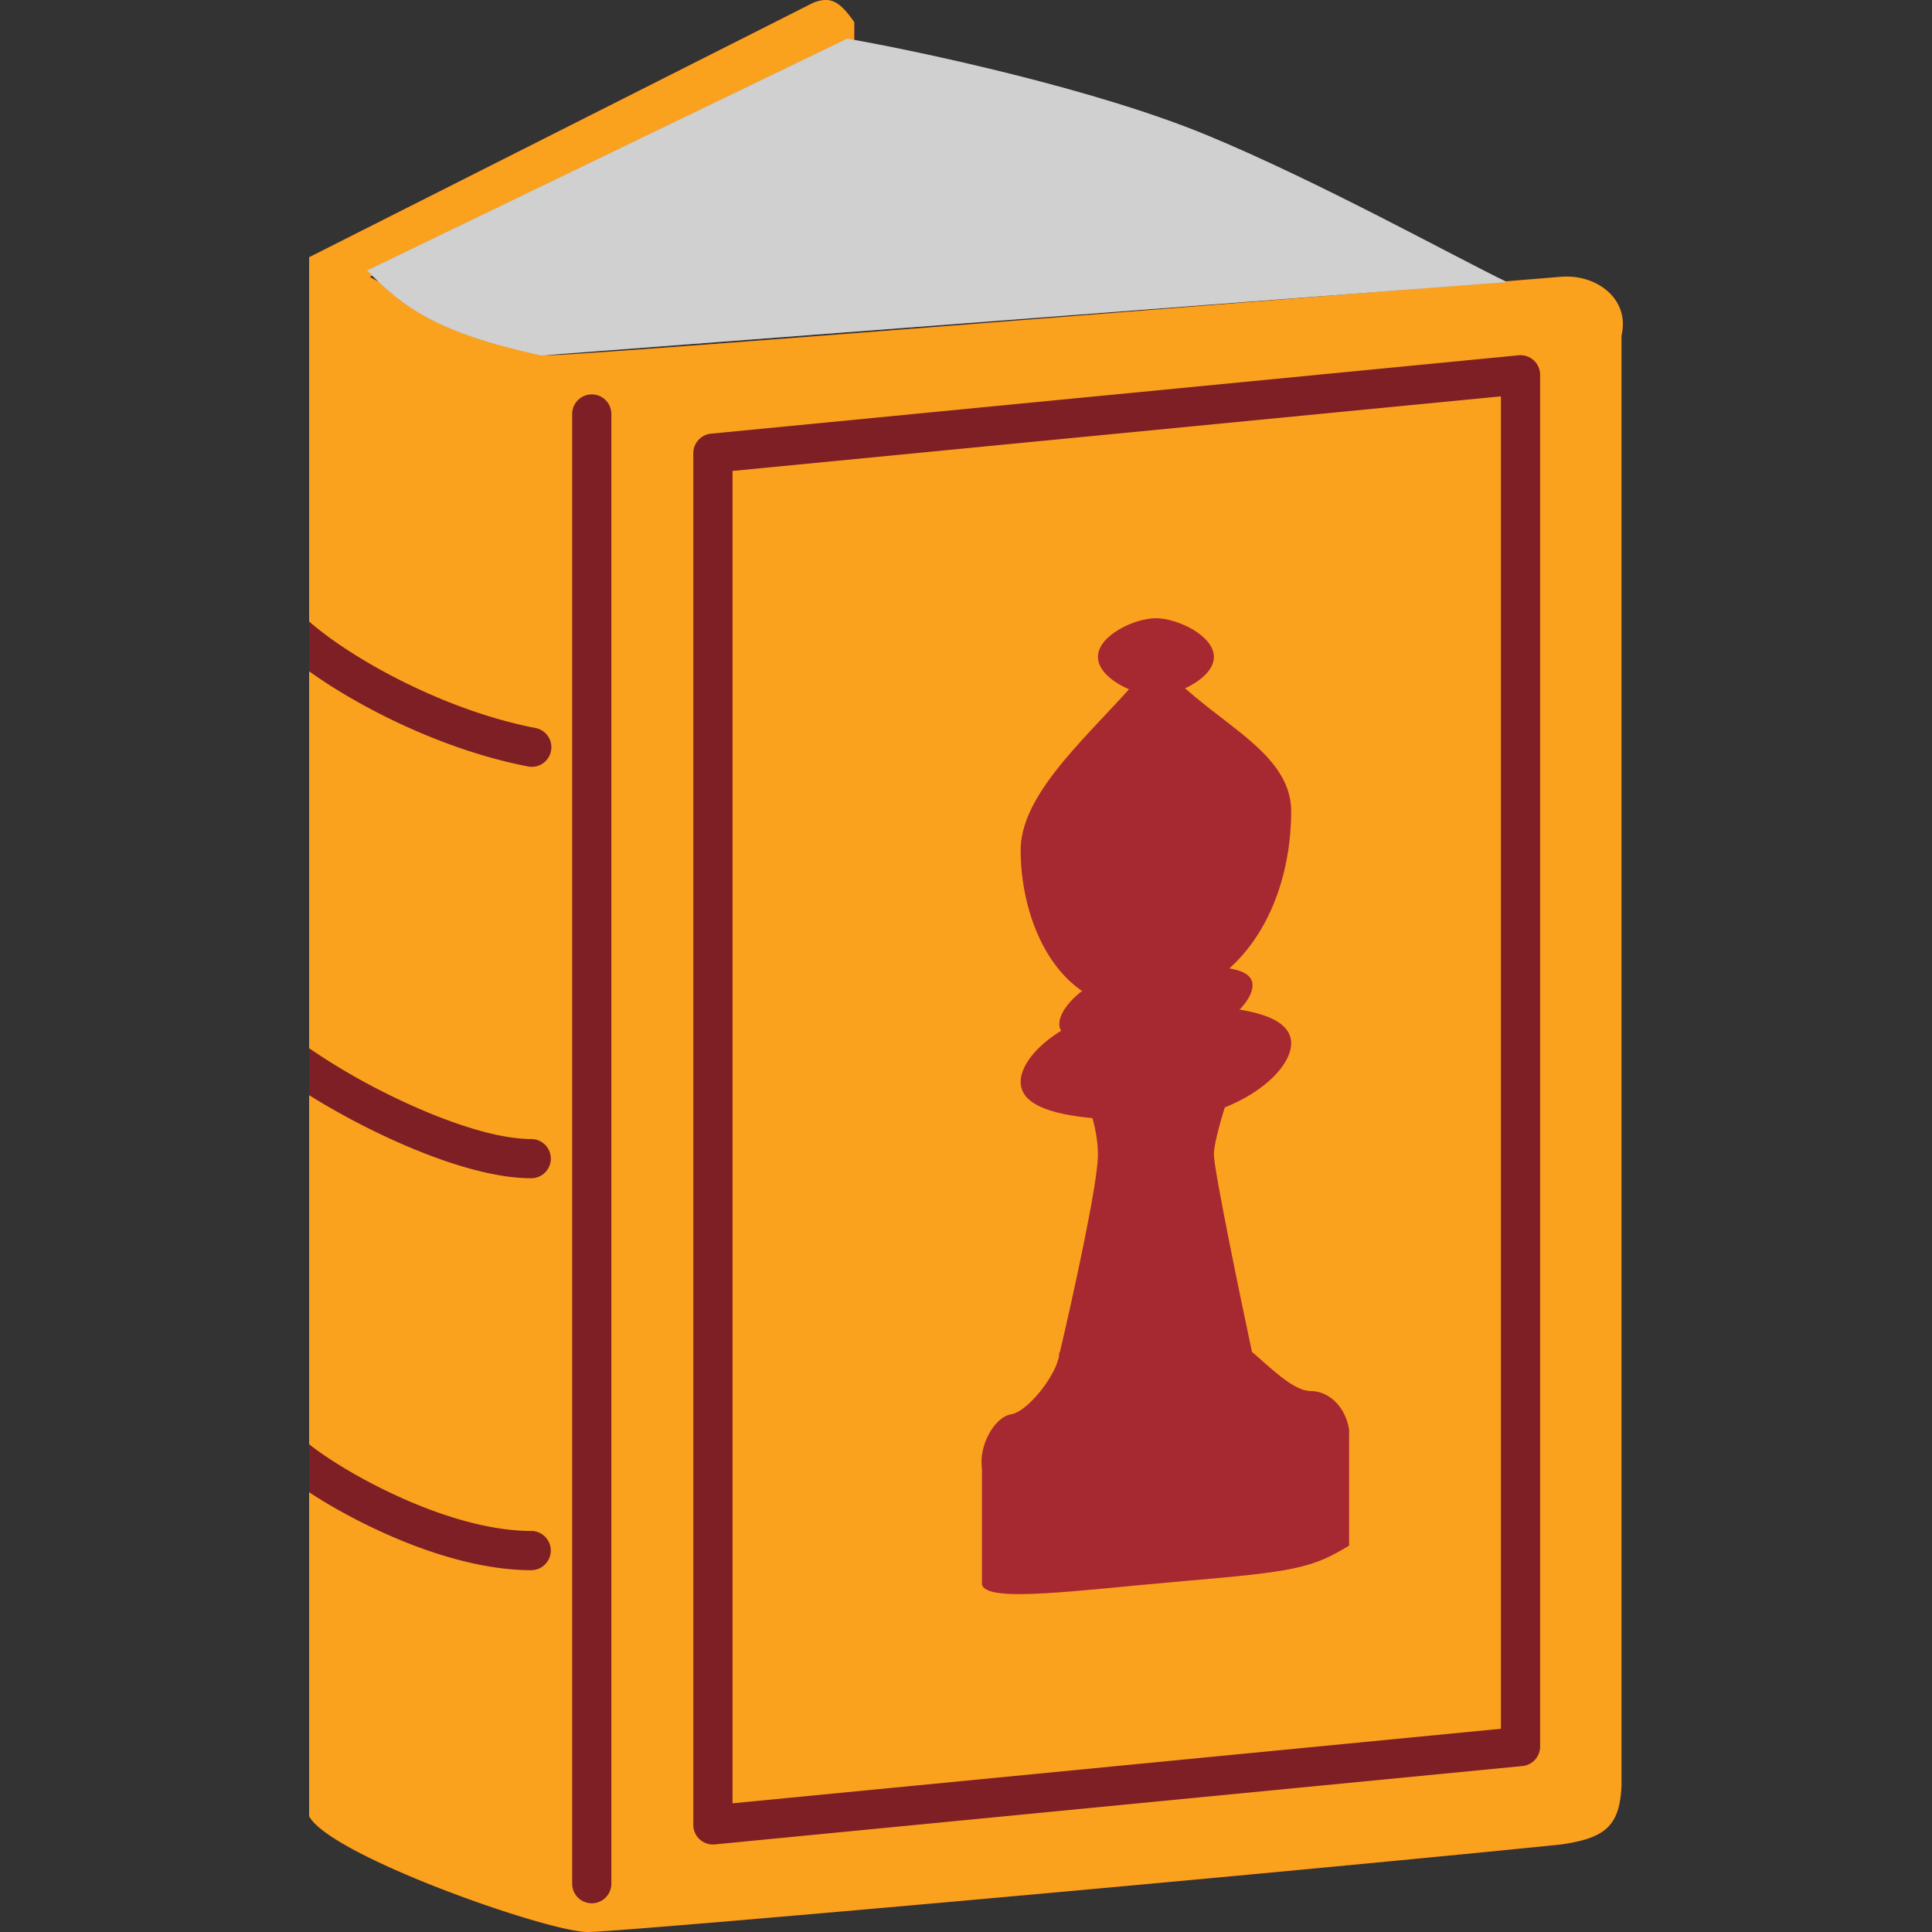 <svg fill="none" viewBox="0 0 50 50" id="bishops_codex" xmlns="http://www.w3.org/2000/svg"><rect x="0" y="0" width="50" height="50" fill="#333333" stroke="none"/><g clip-path="url(#acwa)"><path d="M14.27 9.192c-.836 0-3.483-1.352-4.702-2.028l12.54-5.072V.571c-.367-.516-.59-.674-1.045-.507L8 6.657V47c.523 1.014 6.167 3 7.212 3 .836 0 16.824-1.419 25.184-2.264 1.137-.165 1.521-.467 1.568-1.522V8.685c.226-.943-.643-1.598-1.568-1.521-8.186.676-25.29 2.028-26.126 2.028Z" fill="#D0333D"/><path d="M14.27 9.192c-.836 0-3.483-1.352-4.702-2.028l12.54-5.072V.571c-.367-.516-.59-.674-1.045-.507L8 6.657V47c.523 1.014 6.167 3 7.212 3 .836 0 16.824-1.419 25.184-2.264 1.137-.165 1.521-.467 1.568-1.522V8.685c.226-.943-.643-1.598-1.568-1.521-8.186.676-25.29 2.028-26.126 2.028Z" fill="#000" fill-opacity=".4"/><path fill-rule="evenodd" clip-rule="evenodd" d="M9.568 7.164c1.219.676 3.866 2.028 4.702 2.028.836 0 17.94-1.352 26.126-2.028.925-.077 1.794.578 1.568 1.521v37.53c-.047 1.054-.431 1.355-1.568 1.52C32.036 48.582 16.048 50 15.212 50c-1.045 0-6.69-1.986-7.212-3v-8.38c.47.308 1.065.646 1.717.953 1.195.562 2.668 1.063 4.03 1.063a.507.507 0 1 0 0-1.015c-1.144 0-2.458-.43-3.598-.966-.972-.458-1.757-.964-2.149-1.279v-9.033c.521.326 1.12.658 1.738.958 1.317.639 2.842 1.192 4.01 1.192a.507.507 0 0 0 0-1.015c-.923 0-2.272-.461-3.567-1.09A16.65 16.65 0 0 1 8 27.128v-9.755c1.353.968 3.502 2.043 5.651 2.46a.507.507 0 1 0 .193-.995C11.46 18.374 9.072 17.026 8 16.083V6.657L21.063.064c.455-.167.678-.009 1.045.507v1.521L9.568 7.164ZM39.858 9.7a.507.507 0 0 0-.556-.505l-20.9 2.028a.507.507 0 0 0-.459.505v35.5a.507.507 0 0 0 .556.505L39.4 45.705a.507.507 0 0 0 .458-.505V9.7Zm-20.9 36.97V12.188l19.886-1.93V44.74l-19.887 1.93Zm-3.136-35.956a.507.507 0 1 0-1.014 0V48.75a.507.507 0 0 0 1.014 0V10.714Z" fill="#FAA21E"/><path d="M21.924 1 9.5 7c.945.96 1.79 1.603 4.5 2.2l25-1.9c-1.38-.667-4.864-2.6-7.762-3.8-2.898-1.2-7.417-2.167-9.314-2.5Z" fill="#898989"/><path d="M21.924 1 9.5 7c.945.96 1.79 1.603 4.5 2.2l25-1.9c-1.38-.667-4.864-2.6-7.762-3.8-2.898-1.2-7.417-2.167-9.314-2.5Z" fill="#fff" fill-opacity=".6"/><path d="M31.415 17c0 .552-.948 1-1.5 1-.553 0-1.5-.448-1.5-1s.947-1 1.5-1c.552 0 1.5.448 1.5 1Z" fill="#D0333D"/><path d="M31.415 17c0 .552-.948 1-1.5 1-.553 0-1.5-.448-1.5-1s.947-1 1.5-1c.552 0 1.5.448 1.5 1Z" fill="#000" fill-opacity=".2"/><path d="M26.415 22c0-1.694 2.333-3.412 3.5-5 1.166 1.588 3.5 2.306 3.5 4 0 2.118-1 4.5-3.5 5-2.288.458-3.5-1.882-3.5-4Z" fill="#D0333D"/><path d="M26.415 22c0-1.694 2.333-3.412 3.5-5 1.166 1.588 3.5 2.306 3.5 4 0 2.118-1 4.5-3.5 5-2.288.458-3.5-1.882-3.5-4Z" fill="#000" fill-opacity=".2"/><path d="M32.415 25.5c0 .552-1.12 1.5-2.5 1.5-1.381 0-2.5.052-2.5-.5s1.119-1.5 2.5-1.5c1.38 0 2.5-.052 2.5.5Z" fill="#D0333D"/><path d="M32.415 25.5c0 .552-1.12 1.5-2.5 1.5-1.381 0-2.5.052-2.5-.5s1.119-1.5 2.5-1.5c1.38 0 2.5-.052 2.5.5Z" fill="#000" fill-opacity=".2"/><path d="M33.415 27c0 .828-1.567 2-3.5 2s-3.5-.172-3.5-1c0-.828 1.567-2 3.5-2s3.5.172 3.5 1Z" fill="#D0333D"/><path d="M33.415 27c0 .828-1.567 2-3.5 2s-3.5-.172-3.5-1c0-.828 1.567-2 3.5-2s3.5.172 3.5 1Z" fill="#000" fill-opacity=".2"/><path d="M28.415 29.882c0-.753-.334-1.568-.5-1.882h4c-.167.47-.5 1.506-.5 1.882 0 .377.666 3.608 1 5.177-.334.314-1.3.941-2.5.941s-2.167-.627-2.5-.941c.333-1.412 1-4.424 1-5.177Z" fill="#D0333D"/><path d="M28.415 29.882c0-.753-.334-1.568-.5-1.882h4c-.167.47-.5 1.506-.5 1.882 0 .377.666 3.608 1 5.177-.334.314-1.3.941-2.5.941s-2.167-.627-2.5-.941c.333-1.412 1-4.424 1-5.177Z" fill="#000" fill-opacity=".2"/><path d="M26.173 36.601c-.445.07-.849.83-.758 1.399 3.776.117 6.36.242 9.5-1-.09-.57-.5-1-1-1-.45 0-1.062-.632-1.5-1h-5c0 .5-.798 1.53-1.242 1.601Z" fill="#D0333D"/><path d="M26.173 36.601c-.445.07-.849.83-.758 1.399 3.776.117 6.36.242 9.5-1-.09-.57-.5-1-1-1-.45 0-1.062-.632-1.5-1h-5c0 .5-.798 1.53-1.242 1.601Z" fill="#000" fill-opacity=".2"/><path d="M34.914 37c-3.78.389-5.496.562-9.5.852V41c.086.5 2.49.152 5.28-.087 2.79-.238 3.267-.33 4.22-.913v-3Z" fill="#D0333D"/><path d="M34.914 37c-3.78.389-5.496.562-9.5.852V41c.086.5 2.49.152 5.28-.087 2.79-.238 3.267-.33 4.22-.913v-3Z" fill="#000" fill-opacity=".2"/></g><defs><clipPath id="acwa"><path fill="#fff" transform="matrix(-1 0 0 1 50 0)" d="M0 0h50v50H0z"/></clipPath></defs></svg>
